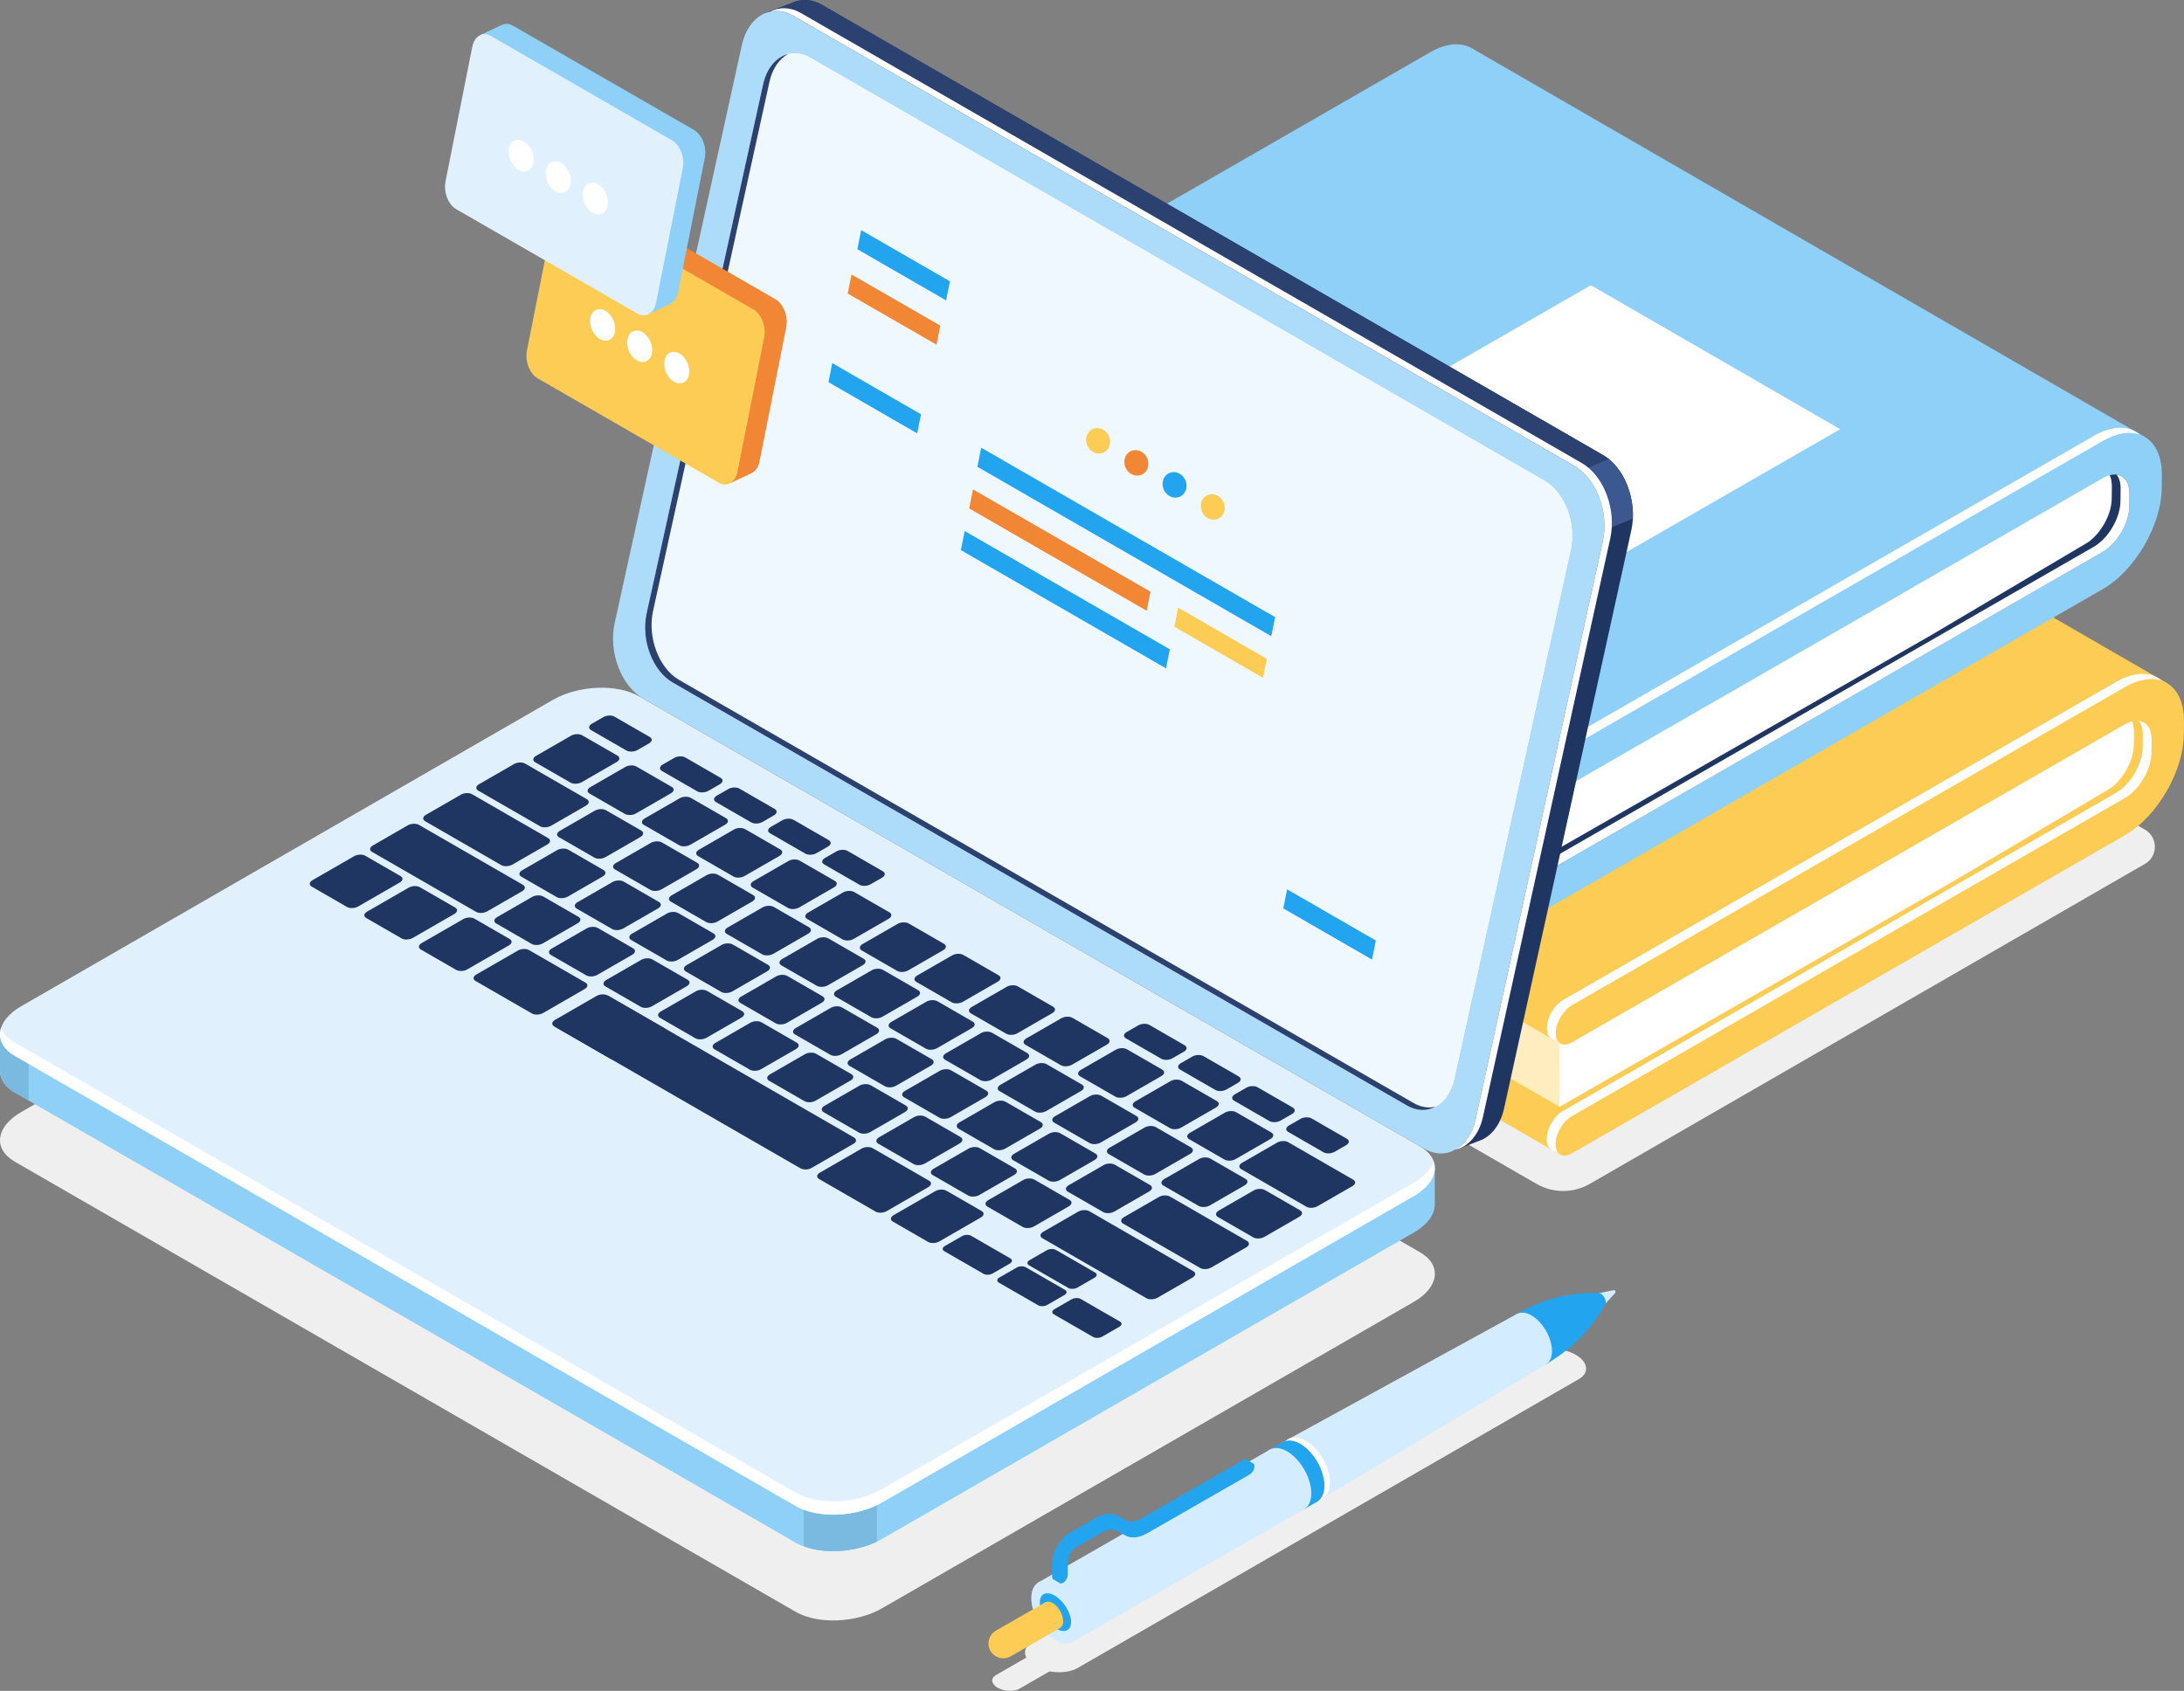 <svg width="452" height="350" viewBox="0 0 452 350" fill="none" xmlns="http://www.w3.org/2000/svg">
<rect x="0" y="0" width="452" height="350" fill="#808080" stroke="none"/>
<g clip-path="url(#clip0)">
<path d="M443.927 171.738L265.77 69.027L149.659 148.015L318.015 245.065C321.417 247.019 325.601 247.019 329.003 245.065L443.927 178.815C446.654 177.251 446.654 173.315 443.927 171.738Z" fill="#EFEFEF"/>
<path d="M223.03 345.269L326.749 285.475C328.99 284.181 328.706 281.93 326.114 280.434C323.522 278.938 319.608 278.776 317.367 280.07L213.648 339.864C211.407 341.158 211.69 343.409 214.282 344.905C216.861 346.401 220.789 346.563 223.03 345.269Z" fill="#EFEFEF"/>
<path d="M334.309 267.238C334.228 267.103 334.079 267.036 333.931 267.063L329.003 268.074L330.907 271.376L334.268 267.642C334.363 267.535 334.39 267.373 334.309 267.238Z" fill="#D4ECFF"/>
<path d="M332.338 269.651C332.338 268.936 331.838 268.087 331.231 267.723C330.947 267.561 330.691 267.534 330.488 267.629C324.805 267.521 319.216 268.963 314.288 271.794L313.938 271.996L319.945 282.429L321.754 281.256C325.588 278.763 328.841 275.474 331.271 271.592L332.054 270.338C332.23 270.203 332.338 269.974 332.338 269.651Z" fill="#23A4EF"/>
<path d="M321.2 279.666C321.2 276.956 319.31 273.654 316.961 272.292C314.613 270.931 312.709 272.023 312.696 274.732C312.696 277.441 314.586 280.744 316.934 282.105C319.283 283.467 321.187 282.375 321.2 279.666Z" fill="#D4ECFF"/>
<path d="M272.277 311.018L319.945 282.415L313.938 271.982L265.19 298.698L272.277 311.018Z" fill="#D4ECFF"/>
<path d="M273.762 307.77C273.776 304.562 271.521 300.666 268.754 299.062C265.973 297.458 263.718 298.752 263.718 301.947C263.705 305.155 265.959 309.05 268.727 310.654C271.494 312.272 273.749 310.978 273.762 307.77Z" fill="#D4ECFF"/>
<path d="M271.683 308.969C271.683 305.761 269.442 301.866 266.675 300.262C263.894 298.658 261.639 299.952 261.639 303.146C261.626 306.354 263.88 310.25 266.648 311.854C269.415 313.458 271.67 312.164 271.683 308.969Z" fill="#D4ECFF"/>
<path d="M263.116 299.895L214.9 327.555L221.989 339.874L270.205 312.213L263.116 299.895Z" fill="#D4ECFF"/>
<path d="M223.475 336.615C223.475 333.407 221.235 329.512 218.467 327.908C215.686 326.304 213.432 327.598 213.432 330.792C213.432 334 215.673 337.896 218.44 339.5C221.208 341.117 223.462 339.823 223.475 336.615Z" fill="#D4ECFF"/>
<path d="M221.666 335.577C221.572 333.69 220.06 331.318 218.278 330.28C216.496 329.242 215.119 329.943 215.214 331.844C215.308 333.731 216.82 336.103 218.602 337.141C220.397 338.165 221.761 337.464 221.666 335.577Z" fill="#23A4EF"/>
<path d="M274.127 307.554C274.127 304.346 271.886 300.451 269.118 298.847C266.337 297.243 264.083 298.537 264.083 301.731C264.083 304.939 266.324 308.835 269.091 310.439C271.859 312.056 274.113 310.762 274.127 307.554Z" fill="#23A4EF"/>
<path d="M274.127 307.554C274.127 304.346 271.886 300.451 269.118 298.847C267.998 298.2 266.972 298.024 266.135 298.254C267.053 297.324 268.538 297.216 270.225 298.2C273.006 299.804 275.247 303.713 275.234 306.907C275.234 308.821 274.424 310.048 273.182 310.385C273.762 309.778 274.127 308.821 274.127 307.554Z" fill="white"/>
<path d="M265.56 298.492L262.833 300.057L269.922 312.376L272.649 310.811L265.56 298.492Z" fill="#23A4EF"/>
<path d="M271.386 309.131C271.4 305.923 269.145 302.028 266.378 300.424C263.597 298.82 261.342 300.114 261.342 303.308C261.329 306.516 263.583 310.412 266.351 312.016C269.132 313.62 271.386 312.326 271.386 309.131Z" fill="#D4ECFF"/>
<path d="M219.399 336.978L216.334 331.667L206.115 337.531C204.643 338.38 204.144 340.254 204.981 341.723C205.831 343.192 207.708 343.691 209.179 342.855L219.399 336.978Z" fill="#FCCC55"/>
<path d="M220.033 335.577C220.033 334.189 219.061 332.517 217.873 331.817C216.672 331.129 215.7 331.682 215.7 333.07C215.7 334.458 216.672 336.13 217.86 336.831C219.061 337.518 220.033 336.952 220.033 335.577Z" fill="#FCCC55"/>
<path d="M231.521 317.03L230.009 316.154C229.145 315.655 227.984 315.763 226.742 316.464L221.491 319.47C220.506 320.036 219.696 321.424 219.696 322.57V325.185C219.696 325.616 219.48 326.128 219.156 326.492L219.345 327.705L218.049 326.951C217.86 326.856 217.738 326.627 217.738 326.317V323.702C217.738 321.316 219.426 318.418 221.491 317.232L226.742 314.226C228.497 313.215 230.144 313.067 231.386 313.781L232.898 314.658C233.762 315.156 234.923 315.048 236.165 314.348L257.333 302.203C257.603 302.041 257.846 302.041 258.035 302.149L259.331 302.904L258.21 303.322C258.048 303.793 257.724 304.238 257.333 304.454L236.165 316.599C234.397 317.583 232.75 317.744 231.521 317.03Z" fill="#23A4EF"/>
<path d="M231.305 316.922C230.441 316.423 229.28 316.531 228.038 317.232L222.787 320.238C221.801 320.804 220.991 322.192 220.991 323.338V325.953C220.991 326.573 220.546 327.328 220.019 327.638C219.479 327.948 219.047 327.692 219.047 327.072V324.457C219.047 322.071 220.735 319.173 222.8 317.987L228.052 314.981C229.807 313.97 231.454 313.822 232.696 314.536L234.208 315.412C235.072 315.911 236.233 315.803 237.475 315.102L258.642 302.958C259.182 302.647 259.614 302.904 259.614 303.524C259.614 304.144 259.169 304.898 258.642 305.209L237.475 317.353C235.72 318.364 234.073 318.526 232.831 317.798L231.305 316.922Z" fill="#23A4EF"/>
<path d="M211.015 349.542L220.695 343.961C221.855 343.287 221.721 342.115 220.371 341.333C219.021 340.551 216.982 340.47 215.821 341.144L206.142 346.725C204.981 347.399 205.116 348.571 206.466 349.353C207.816 350.135 209.854 350.216 211.015 349.542Z" fill="#EFEFEF"/>
<path d="M312.763 68.825C312.763 61.061 307.296 57.906 300.559 61.775L186.081 127.634C184.231 128.699 182.733 131.287 182.719 133.43C182.719 135.56 184.218 136.436 186.067 135.371L300.546 69.512C303.583 67.76 306.054 69.189 306.054 72.693L306.04 85.471C308.268 85.337 310.495 85.337 312.736 85.364L312.763 68.825Z" fill="#FF2C9C"/>
<path d="M186.041 158.34L300.519 116.689C307.255 112.821 312.736 103.345 312.75 95.594L312.763 85.364C310.509 85.323 308.281 85.323 306.067 85.471L306.054 99.463C306.054 102.967 303.583 107.227 300.546 108.979L186.068 150.63C184.218 151.695 182.72 154.283 182.706 156.426C182.679 158.542 184.178 159.405 186.041 158.34Z" fill="#D3008D"/>
<path d="M183.557 158.501L322.807 238.959L440.714 168.746L450.07 154.808L449.098 159.741L446.587 146.815L227.728 155.145L189.159 152.665L183.557 158.501Z" fill="#FCCC55"/>
<path d="M188.174 134.212L188.133 151.33L322.726 229.078L326.357 212.769L188.174 134.212Z" fill="#FFEDBF"/>
<path d="M448.328 141.316L309.294 60.993L183.935 133.781L183.678 135.573L322.929 216.004L448.328 141.316Z" fill="#FCCC55"/>
<path d="M404.008 182.562L436.705 163.206C439.459 161.278 441.619 157.369 441.619 154.107L441.646 151.546C441.646 149.47 440.782 148.136 439.445 147.745L375.092 183.492L322.686 211.798L322.74 229.105L404.008 182.562Z" fill="white"/>
<path d="M327.37 213.348L189.227 133.551L186.297 131.853L183.624 130.303C183.084 131.3 182.733 132.406 182.733 133.417C182.733 134.468 183.098 135.209 183.692 135.56L183.719 135.573H183.732L322.942 215.99L327.37 213.348Z" fill="#FCCC55"/>
<path d="M321.079 237.948L322.807 238.959L323.131 238.406L322.051 237.557L321.079 237.948Z" fill="white"/>
<path d="M321.12 214.966L322.901 215.99L322.456 215.02L321.12 214.966Z" fill="white"/>
<path d="M325.318 208.064L439.796 142.205C446.533 138.337 452 141.491 452 149.255L451.973 151.816C451.959 159.58 446.479 169.042 439.742 172.911L325.264 238.77C323.414 239.835 321.916 238.972 321.916 236.829C321.916 234.699 323.414 232.098 325.277 231.033L439.756 165.174C442.793 163.421 445.264 159.162 445.264 155.657L445.291 153.096C445.291 149.592 442.82 148.176 439.783 149.915L325.304 215.774C323.455 216.839 321.957 215.977 321.957 213.833C321.957 211.69 323.468 209.129 325.318 208.064Z" fill="#FCCC55"/>
<path d="M274.343 144.214L333.823 109.99L385.419 139.792L325.925 174.016L274.343 144.214Z" fill="white"/>
<path d="M321.929 236.842C321.929 234.713 323.428 232.111 325.291 231.046L439.769 165.187C442.807 163.435 445.277 159.175 445.277 155.671L445.304 153.11C445.304 150.818 444.251 149.43 442.658 149.214C443.171 149.888 443.468 150.832 443.468 152.045L443.441 154.606C443.441 158.111 440.971 162.37 437.933 164.122L323.455 229.981C321.605 231.046 320.107 233.634 320.094 235.778C320.094 237.395 320.957 238.285 322.172 238.15C322.01 237.799 321.929 237.355 321.929 236.842Z" fill="white"/>
<path d="M321.97 213.86C321.97 211.731 323.468 209.129 325.331 208.064L439.809 142.205C442.712 140.534 445.371 140.183 447.464 140.925C445.223 139.024 441.807 138.943 437.973 141.14L323.495 206.999C321.646 208.064 320.147 210.652 320.134 212.795C320.134 214.413 320.998 215.303 322.213 215.168C322.064 214.804 321.97 214.373 321.97 213.86Z" fill="white"/>
<path d="M308.187 17.873C308.2 10.109 302.719 6.955 295.983 10.824L181.505 76.683C179.655 77.748 178.157 80.336 178.143 82.479C178.143 84.609 179.642 85.485 181.491 84.42L295.969 18.561C299.007 16.808 301.477 18.237 301.477 21.742L301.464 34.52C303.691 34.385 305.919 34.385 308.16 34.412L308.187 17.873Z" fill="#8ED0F7"/>
<path d="M181.451 107.389L295.929 65.738C302.665 61.87 308.146 52.394 308.16 44.643L308.173 34.412C305.919 34.372 303.691 34.372 301.477 34.52L301.464 48.512C301.464 52.016 298.993 56.276 295.956 58.028L181.478 99.678C179.628 100.743 178.13 103.331 178.116 105.475C178.103 107.591 179.601 108.453 181.451 107.389Z" fill="#8ED0F7"/>
<path d="M178.967 107.55L318.231 188.007L436.138 117.794L445.48 103.857L444.521 108.804L441.997 95.864L223.138 104.207L184.583 101.727L178.967 107.55Z" fill="#203662"/>
<path d="M183.584 83.261L183.557 100.379L318.15 178.127L321.781 161.817L183.584 83.261Z" fill="#86B8E0"/>
<path d="M443.752 90.364L304.717 10.055L179.358 82.829L179.102 84.622L318.339 165.052L443.752 90.364Z" fill="#8ED0F7"/>
<path d="M399.432 131.611L432.128 112.255C434.882 110.327 437.042 106.418 437.042 103.156L437.069 100.595C437.069 98.519 436.205 97.185 434.869 96.794L370.515 132.541L318.109 160.847L318.163 178.154L399.432 131.611Z" fill="white"/>
<path d="M322.794 162.41L184.637 82.6L181.707 80.902L179.034 79.352C178.481 80.349 178.143 81.455 178.143 82.466C178.143 83.517 178.508 84.258 179.102 84.609L179.129 84.622H179.142L318.352 165.039L322.794 162.41Z" fill="#5793CE"/>
<path d="M316.489 186.996L318.231 188.007L318.555 187.455L317.475 186.605L316.489 186.996Z" fill="white"/>
<path d="M316.543 164.014L318.312 165.039L317.866 164.068L316.543 164.014Z" fill="white"/>
<path d="M320.742 157.113L435.22 91.254C441.956 87.385 447.424 90.54 447.424 98.304L447.397 100.865C447.383 108.629 441.902 118.091 435.166 121.96L320.688 187.819C318.838 188.884 317.34 188.021 317.34 185.878C317.34 183.748 318.838 181.147 320.701 180.082L435.179 114.222C438.217 112.47 440.687 108.211 440.687 104.706L440.714 102.145C440.714 98.641 438.244 97.225 435.206 98.964L320.728 164.823C318.879 165.888 317.38 165.025 317.38 162.882C317.394 160.779 318.892 158.178 320.742 157.113Z" fill="#8ED0F7"/>
<path d="M269.753 93.262L329.247 59.039L380.843 88.841L321.349 123.065L269.753 93.262Z" fill="white"/>
<path d="M317.34 185.891C317.34 183.762 318.838 181.16 320.701 180.095L435.179 114.236C438.217 112.484 440.687 108.224 440.687 104.72L440.714 102.159C440.714 99.867 439.661 98.479 438.068 98.263C438.581 98.937 438.878 99.881 438.878 101.094L438.851 103.655C438.851 107.159 436.381 111.419 433.343 113.171L318.865 179.03C317.016 180.095 315.517 182.683 315.504 184.826C315.504 186.444 316.368 187.334 317.583 187.199C317.434 186.848 317.34 186.403 317.34 185.891Z" fill="white"/>
<path d="M317.394 162.909C317.394 160.779 318.892 158.178 320.755 157.113L435.233 91.254C438.136 89.582 440.795 89.232 442.888 89.973C440.647 88.073 437.231 87.992 433.397 90.189L318.919 156.048C317.07 157.113 315.571 159.701 315.558 161.844C315.558 163.462 316.422 164.351 317.637 164.217C317.475 163.866 317.38 163.421 317.394 162.909Z" fill="white"/>
<path d="M164.697 333.65L3.091 240.482C-1.485 237.84 -0.904 233.243 4.374 230.197L114.424 166.778C119.703 163.731 127.695 163.408 132.257 166.036L293.877 259.204C298.453 261.846 297.873 266.443 292.594 269.489L182.544 332.908C177.266 335.955 169.274 336.278 164.697 333.65Z" fill="#EFEFEF"/>
<path d="M331.717 94.165L170.111 0.997C168.234 -0.081 166.331 -0.256 164.63 0.323L164.643 0.31L164.346 0.418C164.319 0.431 164.292 0.431 164.279 0.445L158.434 2.682L163.671 5.243C163.644 5.338 163.617 5.432 163.59 5.526L137.266 125.167C135.943 131.152 138.589 138.148 143.165 140.776L300.897 231.707L300.33 238.379L306.715 235.912C308.862 234.915 310.576 232.65 311.292 229.415L337.616 109.774C338.939 103.789 336.293 96.794 331.717 94.165Z" fill="#203662"/>
<path d="M331.717 94.165L170.111 0.997C168.234 -0.081 166.331 -0.256 164.63 0.323L164.643 0.31L164.346 0.418C164.319 0.431 164.292 0.431 164.279 0.445L158.433 2.682L163.671 5.243C163.644 5.338 163.617 5.432 163.59 5.526L146.243 84.379L225.325 145.898L336.82 100.595C335.753 97.818 333.971 95.459 331.717 94.165Z" fill="#2B4271"/>
<path d="M325.628 112.551L337.927 107.321C338.156 102.563 336.185 97.643 332.945 95.015L313.465 103.197L325.628 112.551Z" fill="#3C5890"/>
<path d="M294.728 237.759L133.108 144.591C128.532 141.949 125.899 134.967 127.209 128.982L153.533 9.341C154.856 3.356 159.622 0.633 164.198 3.275L325.818 96.443C330.394 99.085 333.026 106.067 331.717 112.052L305.392 231.693C304.069 237.665 299.29 240.387 294.728 237.759Z" fill="#ACDCF9"/>
<path d="M327.37 95.85L165.75 2.696C163.537 1.415 161.282 1.415 159.392 2.413C160.918 2.076 162.565 2.318 164.198 3.262L325.818 96.43C330.394 99.072 333.026 106.054 331.717 112.039L305.392 231.68C304.717 234.767 303.111 236.964 301.086 238.029C303.813 237.436 306.094 234.969 306.931 231.114L333.256 111.473C334.579 105.488 331.946 98.492 327.37 95.85Z" fill="white"/>
<path d="M291.217 228.849L139.223 141.275C135.038 138.862 132.622 132.46 133.837 126.987L157.921 17.496C159.122 12.023 163.496 9.53 167.681 11.943L319.675 99.53C323.86 101.943 326.276 108.346 325.061 113.818L300.978 223.309C299.776 228.782 295.402 231.262 291.217 228.849Z" fill="white"/>
<path d="M291.217 228.849L139.223 141.275C135.038 138.862 132.622 132.46 133.837 126.987L157.921 17.496C159.122 12.023 163.496 9.53 167.681 11.943L319.675 99.53C323.86 101.943 326.276 108.346 325.061 113.818L300.978 223.309C299.776 228.782 295.402 231.262 291.217 228.849Z" fill="#EFF8FE"/>
<path d="M292.54 228.31L140.546 140.736C136.361 138.323 133.945 131.921 135.16 126.448L159.244 16.957C159.851 14.18 161.282 12.185 163.077 11.188C160.674 11.808 158.677 14.059 157.921 17.496L133.823 126.987C132.622 132.473 135.038 138.862 139.21 141.275L291.204 228.849C293.269 230.035 295.375 230.022 297.13 229.065C295.699 229.429 294.106 229.213 292.54 228.31Z" fill="#2B4271"/>
<path d="M296.955 241.816L274.869 238.905L132.257 156.682C127.681 154.04 119.703 154.377 114.424 157.423L13.365 215.653L0 213.901V221.463H0.013C-0.067 223.215 0.918 224.9 3.078 226.14L164.697 319.308C169.274 321.95 177.252 321.613 182.531 318.566L292.581 255.147C295.551 253.435 297.036 251.225 296.941 249.162V241.816H296.955Z" fill="#8ED0F7"/>
<path d="M189.807 189.867L179.669 184.031H68.282L13.365 215.653L0 213.901V221.463H0.013C-0.067 223.215 0.918 224.9 3.078 226.14L164.697 319.308C167.114 320.696 170.489 321.262 173.904 321.033L189.807 189.867Z" fill="#8ED0F7"/>
<path d="M5.94 214.683L0 213.901V221.463H0.013C-0.067 223.215 0.918 224.9 3.078 226.14L5.926 227.784V214.683H5.94Z" fill="#7ABAE1"/>
<path d="M166.331 320.063C170.664 321.707 176.861 321.343 181.491 319.119V302.243H166.331V320.063Z" fill="#7ABAE1"/>
<path d="M164.697 311.746L3.091 218.578C-1.485 215.936 -0.904 211.34 4.374 208.294L114.424 144.874C119.703 141.828 127.695 141.504 132.257 144.133L293.877 237.301C298.453 239.943 297.873 244.539 292.594 247.585L182.544 311.005C177.266 314.051 169.274 314.388 164.697 311.746Z" fill="#E0F1FD"/>
<path d="M292.594 244.822L182.544 308.241C177.266 311.288 169.274 311.611 164.711 308.983L3.091 215.815C1.593 214.952 0.661 213.874 0.243 212.715C-0.473 214.871 0.445 217.055 3.091 218.578L164.697 311.746C169.274 314.388 177.252 314.051 182.531 311.005L292.581 247.585C296.131 245.536 297.535 242.787 296.698 240.401C296.185 241.991 294.808 243.541 292.594 244.822Z" fill="white"/>
<path d="M71.819 187.738L64.502 183.519C63.922 183.182 63.989 182.589 64.664 182.198L73.29 177.224C73.965 176.833 74.991 176.793 75.585 177.13L82.902 181.349C83.483 181.686 83.415 182.279 82.74 182.67L74.114 187.643C73.439 188.034 72.413 188.075 71.819 187.738Z" fill="#203662"/>
<path d="M83.118 194.248L75.801 190.029C75.221 189.692 75.288 189.099 75.963 188.708L84.59 183.735C85.265 183.344 86.291 183.303 86.885 183.64L94.201 187.859C94.782 188.196 94.715 188.789 94.04 189.18L85.413 194.154C84.725 194.545 83.699 194.585 83.118 194.248Z" fill="#203662"/>
<path d="M94.404 200.759L87.087 196.54C86.507 196.203 86.574 195.61 87.249 195.219L95.876 190.245C96.55 189.854 97.576 189.814 98.17 190.151L105.487 194.37C106.068 194.707 106 195.3 105.325 195.691L96.699 200.664C96.024 201.055 94.998 201.096 94.404 200.759Z" fill="#203662"/>
<path d="M110.023 195.381L102.706 191.162C102.126 190.825 102.193 190.231 102.868 189.841L110.118 185.662C110.793 185.271 111.819 185.231 112.413 185.568L119.73 189.787C120.31 190.124 120.243 190.717 119.568 191.108L112.318 195.286C111.643 195.677 110.617 195.718 110.023 195.381Z" fill="#203662"/>
<path d="M121.323 201.891L114.006 197.672C113.425 197.335 113.493 196.742 114.168 196.351L121.417 192.173C122.092 191.782 123.118 191.741 123.712 192.078L131.029 196.297C131.61 196.634 131.542 197.227 130.867 197.618L123.618 201.797C122.929 202.188 121.903 202.228 121.323 201.891Z" fill="#203662"/>
<path d="M132.608 208.401L125.292 204.182C124.711 203.845 124.779 203.252 125.454 202.861L132.703 198.683C133.378 198.292 134.404 198.251 134.998 198.588L142.315 202.807C142.895 203.144 142.828 203.738 142.153 204.128L134.903 208.307C134.228 208.698 133.202 208.738 132.608 208.401Z" fill="#203662"/>
<path d="M143.908 214.912L136.591 210.693C136.01 210.356 136.078 209.763 136.753 209.372L144.002 205.193C144.677 204.802 145.703 204.762 146.297 205.099L153.614 209.318C154.195 209.655 154.127 210.248 153.452 210.639L146.203 214.817C145.514 215.208 144.488 215.249 143.908 214.912Z" fill="#203662"/>
<path d="M155.194 221.422L147.877 217.203C147.296 216.866 147.364 216.273 148.039 215.882L155.288 211.704C155.963 211.313 156.989 211.272 157.583 211.609L164.9 215.828C165.481 216.165 165.413 216.759 164.738 217.149L157.489 221.328C156.814 221.719 155.788 221.759 155.194 221.422Z" fill="#203662"/>
<path d="M166.493 227.933L159.176 223.714C158.596 223.377 158.663 222.784 159.338 222.393L166.587 218.214C167.262 217.823 168.288 217.783 168.882 218.12L176.199 222.339C176.78 222.676 176.712 223.269 176.037 223.66L168.788 227.838C168.099 228.229 167.073 228.27 166.493 227.933Z" fill="#203662"/>
<path d="M177.779 234.443L170.462 230.224C169.881 229.887 169.949 229.294 170.624 228.903L177.873 224.725C178.548 224.334 179.574 224.293 180.168 224.63L187.485 228.849C188.066 229.186 187.998 229.779 187.323 230.17L180.074 234.349C179.399 234.74 178.373 234.78 177.779 234.443Z" fill="#203662"/>
<path d="M189.078 240.954L181.761 236.735C181.181 236.398 181.248 235.804 181.923 235.414L189.173 231.235C189.848 230.844 190.874 230.804 191.468 231.141L198.784 235.36C199.365 235.697 199.297 236.29 198.622 236.681L191.373 240.859C190.685 241.25 189.659 241.291 189.078 240.954Z" fill="#203662"/>
<path d="M200.364 247.464L193.047 243.245C192.467 242.908 192.534 242.315 193.209 241.924L200.458 237.746C201.133 237.355 202.159 237.314 202.753 237.651L210.07 241.87C210.651 242.207 210.583 242.8 209.908 243.191L202.659 247.37C201.984 247.761 200.958 247.801 200.364 247.464Z" fill="#203662"/>
<path d="M211.663 253.975L204.346 249.756C203.766 249.419 203.833 248.825 204.508 248.435L211.758 244.256C212.433 243.865 213.459 243.825 214.053 244.162L221.37 248.381C221.95 248.718 221.883 249.311 221.208 249.702L213.958 253.88C213.27 254.271 212.244 254.312 211.663 253.975Z" fill="#203662"/>
<path d="M126.669 192.294L119.352 188.075C118.771 187.738 118.839 187.145 119.514 186.754L126.763 182.575C127.438 182.184 128.464 182.144 129.058 182.481L136.375 186.7C136.955 187.037 136.888 187.63 136.213 188.021L128.963 192.199C128.275 192.59 127.249 192.644 126.669 192.294Z" fill="#203662"/>
<path d="M115.207 185.689L107.89 181.47C107.31 181.133 107.377 180.54 108.052 180.149L115.302 175.97C115.977 175.58 117.003 175.539 117.597 175.876L124.914 180.095C125.494 180.432 125.427 181.025 124.752 181.416L117.502 185.595C116.814 185.985 115.788 186.026 115.207 185.689Z" fill="#203662"/>
<path d="M103.732 179.071L87.978 169.986C87.398 169.649 87.465 169.056 88.14 168.665L95.39 164.486C96.065 164.095 97.091 164.055 97.685 164.392L113.439 173.477C114.033 173.814 113.952 174.407 113.277 174.798L106.027 178.976C105.339 179.367 104.313 179.408 103.732 179.071Z" fill="#203662"/>
<path d="M111.751 171.024L98.967 163.651C98.386 163.314 98.454 162.721 99.129 162.33L106.378 158.151C107.053 157.76 108.079 157.72 108.673 158.057L121.458 165.43C122.038 165.767 121.971 166.36 121.296 166.751L114.046 170.929C113.358 171.32 112.332 171.361 111.751 171.024Z" fill="#203662"/>
<path d="M137.954 198.804L130.638 194.585C130.057 194.248 130.125 193.655 130.8 193.264L138.049 189.086C138.724 188.695 139.75 188.654 140.344 188.991L147.661 193.21C148.241 193.547 148.174 194.14 147.499 194.531L140.249 198.71C139.574 199.101 138.548 199.155 137.954 198.804Z" fill="#203662"/>
<path d="M149.254 205.315L141.937 201.096C141.356 200.759 141.424 200.166 142.099 199.775L149.348 195.596C150.023 195.205 151.049 195.165 151.643 195.502L158.96 199.721C159.541 200.058 159.473 200.651 158.798 201.042L151.549 205.22C150.86 205.611 149.834 205.665 149.254 205.315Z" fill="#203662"/>
<path d="M160.539 211.825L153.223 207.606C152.642 207.269 152.71 206.676 153.385 206.285L160.634 202.107C161.309 201.716 162.335 201.675 162.929 202.012L170.246 206.231C170.826 206.568 170.759 207.161 170.084 207.552L162.834 211.731C162.159 212.122 161.133 212.162 160.539 211.825Z" fill="#203662"/>
<path d="M171.839 218.336L164.522 214.117C163.928 213.78 164.009 213.187 164.684 212.796L171.933 208.617C172.608 208.226 173.634 208.186 174.228 208.523L181.545 212.742C182.126 213.079 182.058 213.672 181.383 214.063L174.134 218.241C173.445 218.632 172.419 218.673 171.839 218.336Z" fill="#203662"/>
<path d="M183.125 224.846L175.808 220.627C175.227 220.29 175.295 219.697 175.97 219.306L183.219 215.127C183.894 214.737 184.92 214.696 185.514 215.033L192.831 219.252C193.412 219.589 193.344 220.182 192.669 220.573L185.42 224.751C184.745 225.142 183.719 225.183 183.125 224.846Z" fill="#203662"/>
<path d="M194.424 231.356L187.107 227.137C186.527 226.8 186.594 226.207 187.269 225.816L194.518 221.638C195.193 221.247 196.219 221.207 196.813 221.544L204.13 225.763C204.711 226.1 204.643 226.693 203.968 227.083L196.719 231.262C196.03 231.653 195.004 231.693 194.424 231.356Z" fill="#203662"/>
<path d="M205.71 237.867L198.393 233.648C197.812 233.311 197.88 232.718 198.555 232.327L205.804 228.148C206.479 227.757 207.505 227.717 208.099 228.054L215.416 232.273C215.997 232.61 215.929 233.203 215.254 233.594L208.005 237.773C207.33 238.163 206.304 238.204 205.71 237.867Z" fill="#203662"/>
<path d="M217.009 244.377L209.692 240.158C209.112 239.821 209.179 239.228 209.854 238.837L217.104 234.659C217.779 234.268 218.805 234.228 219.399 234.565L226.715 238.784C227.296 239.12 227.228 239.714 226.553 240.104L219.304 244.283C218.616 244.674 217.59 244.714 217.009 244.377Z" fill="#203662"/>
<path d="M228.308 250.888L220.992 246.669C220.411 246.332 220.479 245.739 221.154 245.348L228.403 241.169C229.078 240.778 230.104 240.738 230.698 241.075L238.015 245.294C238.595 245.631 238.528 246.224 237.853 246.615L230.603 250.793C229.915 251.184 228.889 251.225 228.308 250.888Z" fill="#203662"/>
<path d="M248.383 262.466L232.426 253.274C231.845 252.937 231.913 252.344 232.588 251.953L239.837 247.774C240.512 247.383 241.538 247.343 242.132 247.68L258.089 256.873C258.669 257.21 258.602 257.803 257.927 258.194L250.678 262.372C249.989 262.763 248.963 262.803 248.383 262.466Z" fill="#203662"/>
<path d="M270.36 249.783L256.888 242.019C256.307 241.682 256.375 241.088 257.05 240.698L264.299 236.519C264.974 236.128 266 236.088 266.594 236.425L280.067 244.189C280.647 244.526 280.58 245.119 279.905 245.51L272.655 249.688C271.98 250.079 270.954 250.133 270.36 249.783Z" fill="#203662"/>
<path d="M157.732 197.537L150.415 193.318C149.834 192.981 149.902 192.388 150.577 191.997L157.826 187.819C158.501 187.428 159.527 187.387 160.121 187.724L167.438 191.943C168.018 192.28 167.951 192.874 167.276 193.264L160.027 197.443C159.352 197.834 158.326 197.874 157.732 197.537Z" fill="#203662"/>
<path d="M146.162 190.865L138.845 186.646C138.265 186.309 138.332 185.716 139.007 185.325L146.257 181.146C146.932 180.756 147.958 180.715 148.552 181.052L155.869 185.271C156.449 185.608 156.382 186.201 155.707 186.592L148.457 190.771C147.769 191.161 146.756 191.202 146.162 190.865Z" fill="#203662"/>
<path d="M134.593 184.193L127.276 179.974C126.696 179.637 126.763 179.044 127.438 178.653L134.687 174.474C135.362 174.083 136.388 174.043 136.982 174.38L144.299 178.599C144.88 178.936 144.812 179.529 144.137 179.92L136.888 184.098C136.199 184.489 135.173 184.53 134.593 184.193Z" fill="#203662"/>
<path d="M123.01 177.521L115.693 173.302C115.099 172.965 115.18 172.372 115.855 171.981L123.105 167.802C123.78 167.411 124.806 167.371 125.4 167.708L132.716 171.927C133.297 172.264 133.229 172.857 132.554 173.248L125.305 177.426C124.63 177.817 123.604 177.858 123.01 177.521Z" fill="#203662"/>
<path d="M169.031 204.048L161.714 199.829C161.134 199.492 161.201 198.899 161.876 198.508L169.125 194.329C169.8 193.938 170.826 193.898 171.42 194.235L178.737 198.454C179.318 198.791 179.25 199.384 178.575 199.775L171.326 203.953C170.637 204.344 169.611 204.385 169.031 204.048Z" fill="#203662"/>
<path d="M180.317 210.558L173 206.339C172.419 206.002 172.487 205.409 173.162 205.018L180.411 200.84C181.086 200.449 182.112 200.408 182.706 200.745L190.023 204.964C190.604 205.301 190.536 205.894 189.861 206.285L182.612 210.464C181.937 210.855 180.911 210.895 180.317 210.558Z" fill="#203662"/>
<path d="M191.616 217.069L184.299 212.85C183.719 212.513 183.786 211.919 184.461 211.529L191.711 207.35C192.385 206.959 193.411 206.919 194.005 207.256L201.322 211.475C201.903 211.812 201.835 212.405 201.16 212.796L193.911 216.974C193.222 217.365 192.197 217.405 191.616 217.069Z" fill="#203662"/>
<path d="M202.902 223.579L195.585 219.36C195.004 219.023 195.072 218.43 195.747 218.039L202.996 213.861C203.671 213.47 204.697 213.429 205.291 213.766L212.608 217.985C213.189 218.322 213.121 218.915 212.446 219.306L205.197 223.485C204.522 223.876 203.496 223.916 202.902 223.579Z" fill="#203662"/>
<path d="M214.201 230.089L206.884 225.87C206.29 225.533 206.371 224.94 207.046 224.549L214.296 220.371C214.971 219.98 215.997 219.939 216.591 220.276L223.908 224.495C224.488 224.832 224.421 225.425 223.746 225.816L216.496 229.995C215.808 230.386 214.782 230.426 214.201 230.089Z" fill="#203662"/>
<path d="M225.487 236.6L218.17 232.381C217.59 232.044 217.657 231.451 218.332 231.06L225.581 226.881C226.256 226.49 227.282 226.45 227.876 226.787L235.193 231.006C235.774 231.343 235.706 231.936 235.031 232.327L227.782 236.505C227.107 236.896 226.081 236.937 225.487 236.6Z" fill="#203662"/>
<path d="M236.786 243.11L229.469 238.891C228.889 238.554 228.956 237.961 229.631 237.57L236.881 233.392C237.556 233.001 238.582 232.96 239.176 233.297L246.493 237.516C247.073 237.853 247.006 238.446 246.331 238.837L239.081 243.016C238.393 243.407 237.367 243.447 236.786 243.11Z" fill="#203662"/>
<path d="M248.072 249.621L240.755 245.402C240.175 245.065 240.242 244.472 240.917 244.081L248.167 239.902C248.842 239.511 249.868 239.471 250.462 239.808L257.779 244.027C258.359 244.364 258.292 244.957 257.617 245.348L250.367 249.526C249.692 249.917 248.666 249.958 248.072 249.621Z" fill="#203662"/>
<path d="M259.372 256.131L252.055 251.912C251.474 251.575 251.542 250.982 252.217 250.591L259.466 246.413C260.141 246.022 261.167 245.981 261.761 246.318L269.078 250.537C269.658 250.874 269.591 251.467 268.916 251.858L261.666 256.037C260.978 256.428 259.952 256.468 259.372 256.131Z" fill="#203662"/>
<path d="M151.792 181.43L144.475 177.211C143.894 176.874 143.962 176.281 144.637 175.89L151.886 171.711C152.561 171.32 153.587 171.28 154.181 171.617L161.498 175.836C162.079 176.173 162.011 176.766 161.336 177.157L154.087 181.335C153.398 181.726 152.372 181.78 151.792 181.43Z" fill="#203662"/>
<path d="M140.56 174.96L133.243 170.741C132.662 170.404 132.73 169.811 133.405 169.42L140.654 165.241C141.329 164.85 142.355 164.81 142.949 165.147L150.266 169.366C150.847 169.703 150.779 170.296 150.104 170.687L142.855 174.865C142.166 175.256 141.14 175.297 140.56 174.96Z" fill="#203662"/>
<path d="M129.315 168.476L121.998 164.257C121.417 163.92 121.485 163.327 122.16 162.936L129.409 158.758C130.084 158.367 131.11 158.326 131.704 158.663L139.021 162.882C139.601 163.219 139.534 163.812 138.859 164.203L131.609 168.382C130.934 168.773 129.908 168.813 129.315 168.476Z" fill="#203662"/>
<path d="M118.083 162.006L110.766 157.787C110.185 157.45 110.253 156.857 110.928 156.466L118.177 152.288C118.852 151.897 119.878 151.856 120.472 152.193L127.789 156.412C128.37 156.749 128.302 157.342 127.627 157.733L120.378 161.912C119.689 162.303 118.663 162.343 118.083 162.006Z" fill="#203662"/>
<path d="M129.638 155.347L122.322 151.128C121.741 150.791 121.809 150.198 122.484 149.807L124.873 148.433C125.548 148.042 126.574 148.001 127.168 148.338L134.485 152.557C135.065 152.894 134.998 153.487 134.323 153.878L131.933 155.253C131.245 155.644 130.219 155.684 129.638 155.347Z" fill="#203662"/>
<path d="M144.299 163.799L136.982 159.58C136.402 159.243 136.469 158.65 137.144 158.259L139.534 156.884C140.209 156.493 141.235 156.453 141.829 156.79L149.146 161.009C149.726 161.346 149.659 161.939 148.984 162.33L146.594 163.704C145.906 164.095 144.88 164.136 144.299 163.799Z" fill="#203662"/>
<path d="M155.491 170.242L148.174 166.023C147.593 165.686 147.661 165.093 148.336 164.702L150.725 163.327C151.4 162.936 152.426 162.896 153.02 163.233L160.337 167.452C160.918 167.789 160.85 168.382 160.175 168.773L157.786 170.148C157.097 170.538 156.071 170.579 155.491 170.242Z" fill="#203662"/>
<path d="M166.682 176.698L159.365 172.479C158.771 172.143 158.852 171.549 159.527 171.159L161.917 169.784C162.591 169.393 163.617 169.352 164.211 169.689L171.528 173.908C172.109 174.245 172.041 174.838 171.366 175.229L168.977 176.604C168.288 176.995 167.262 177.035 166.682 176.698Z" fill="#203662"/>
<path d="M177.873 183.141L170.556 178.922C169.976 178.585 170.043 177.992 170.718 177.601L173.108 176.227C173.783 175.836 174.809 175.795 175.403 176.132L182.72 180.351C183.3 180.688 183.233 181.281 182.558 181.672L180.168 183.047C179.48 183.438 178.454 183.478 177.873 183.141Z" fill="#203662"/>
<path d="M240.337 219.158L233.02 214.939C232.439 214.602 232.507 214.009 233.182 213.618L235.571 212.243C236.246 211.852 237.272 211.812 237.866 212.149L245.183 216.367C245.764 216.704 245.696 217.298 245.021 217.688L242.632 219.063C241.957 219.454 240.931 219.495 240.337 219.158Z" fill="#203662"/>
<path d="M251.528 225.614L244.211 221.395C243.631 221.058 243.698 220.465 244.373 220.074L246.763 218.699C247.438 218.309 248.464 218.268 249.058 218.605L256.375 222.824C256.955 223.161 256.888 223.754 256.213 224.145L253.823 225.52C253.135 225.911 252.109 225.951 251.528 225.614Z" fill="#203662"/>
<path d="M262.719 232.057L255.403 227.838C254.822 227.501 254.89 226.908 255.565 226.517L257.954 225.143C258.629 224.752 259.655 224.711 260.249 225.048L267.566 229.267C268.146 229.604 268.079 230.197 267.404 230.588L265.014 231.963C264.326 232.354 263.3 232.394 262.719 232.057Z" fill="#203662"/>
<path d="M273.911 238.514L266.594 234.295C266.013 233.958 266.081 233.365 266.756 232.974L269.145 231.599C269.82 231.208 270.846 231.168 271.44 231.505L278.757 235.724C279.338 236.061 279.27 236.654 278.595 237.045L276.206 238.42C275.517 238.81 274.491 238.851 273.911 238.514Z" fill="#203662"/>
<path d="M163.077 187.94L155.761 183.721C155.18 183.384 155.248 182.791 155.923 182.4L163.172 178.222C163.847 177.831 164.873 177.79 165.467 178.127L172.784 182.346C173.364 182.683 173.297 183.276 172.622 183.667L165.372 187.846C164.697 188.237 163.671 188.277 163.077 187.94Z" fill="#203662"/>
<path d="M174.377 194.45L167.06 190.231C166.479 189.894 166.547 189.301 167.222 188.91L174.471 184.732C175.146 184.341 176.172 184.301 176.766 184.638L184.083 188.857C184.664 189.194 184.596 189.787 183.921 190.177L176.672 194.356C175.983 194.747 174.957 194.787 174.377 194.45Z" fill="#203662"/>
<path d="M185.663 200.961L178.346 196.742C177.765 196.405 177.833 195.812 178.508 195.421L185.757 191.242C186.432 190.851 187.458 190.811 188.052 191.148L195.369 195.367C195.949 195.704 195.882 196.297 195.207 196.688L187.958 200.866C187.283 201.257 186.257 201.298 185.663 200.961Z" fill="#203662"/>
<path d="M196.962 207.471L189.645 203.252C189.065 202.915 189.132 202.322 189.807 201.931L197.056 197.753C197.731 197.362 198.757 197.322 199.351 197.659L206.668 201.878C207.249 202.214 207.181 202.808 206.506 203.198L199.257 207.377C198.568 207.768 197.542 207.808 196.962 207.471Z" fill="#203662"/>
<path d="M208.248 213.982L200.931 209.763C200.35 209.426 200.418 208.833 201.093 208.442L208.342 204.263C209.017 203.872 210.043 203.832 210.637 204.169L217.954 208.388C218.535 208.725 218.467 209.318 217.792 209.709L210.543 213.887C209.868 214.278 208.842 214.319 208.248 213.982Z" fill="#203662"/>
<path d="M219.547 220.492L212.23 216.273C211.65 215.936 211.717 215.343 212.392 214.952L219.642 210.774C220.317 210.383 221.343 210.342 221.936 210.679L229.253 214.898C229.834 215.235 229.766 215.828 229.091 216.219L221.842 220.398C221.154 220.789 220.128 220.829 219.547 220.492Z" fill="#203662"/>
<path d="M230.833 227.003L223.516 222.784C222.936 222.447 223.003 221.854 223.678 221.463L230.927 217.284C231.602 216.893 232.628 216.853 233.222 217.19L240.539 221.409C241.12 221.746 241.052 222.339 240.377 222.73L233.128 226.908C232.453 227.299 231.427 227.34 230.833 227.003Z" fill="#203662"/>
<path d="M242.132 233.513L234.815 229.294C234.235 228.957 234.302 228.364 234.977 227.973L242.227 223.795C242.902 223.404 243.928 223.363 244.522 223.7L251.839 227.919C252.419 228.256 252.352 228.849 251.677 229.24L244.427 233.419C243.739 233.81 242.713 233.85 242.132 233.513Z" fill="#203662"/>
<path d="M253.418 240.024L246.101 235.805C245.521 235.468 245.588 234.875 246.263 234.484L253.513 230.305C254.188 229.914 255.214 229.874 255.808 230.211L263.124 234.43C263.705 234.767 263.637 235.36 262.962 235.751L255.713 239.929C255.038 240.32 254.012 240.361 253.418 240.024Z" fill="#203662"/>
<path d="M98.522 188.749L76.989 176.334C76.409 175.997 76.476 175.404 77.151 175.013L84.401 170.835C85.076 170.444 86.102 170.404 86.696 170.741L108.228 183.155C108.808 183.492 108.741 184.085 108.066 184.476L100.816 188.654C100.128 189.045 99.102 189.086 98.522 188.749Z" fill="#203662"/>
<path d="M237.259 268.721L215.727 256.306C215.146 255.969 215.214 255.376 215.889 254.985L223.138 250.807C223.813 250.416 224.839 250.376 225.433 250.712L246.965 263.127C247.546 263.464 247.478 264.057 246.803 264.448L239.554 268.626C238.865 269.017 237.839 269.058 237.259 268.721Z" fill="#203662"/>
<path d="M192.089 257.075L184.772 252.856C184.191 252.519 184.259 251.926 184.934 251.535L193.56 246.561C194.235 246.17 195.261 246.13 195.855 246.467L203.172 250.686C203.752 251.023 203.685 251.616 203.01 252.007L194.384 256.98C193.709 257.371 192.683 257.412 192.089 257.075Z" fill="#203662"/>
<path d="M110.091 209.79L98.4 203.05C97.82 202.713 97.887 202.12 98.562 201.729L107.188 196.755C107.863 196.364 108.889 196.324 109.483 196.661L121.174 203.401C121.755 203.738 121.687 204.331 121.012 204.722L112.386 209.695C111.697 210.086 110.671 210.127 110.091 209.79Z" fill="#203662"/>
<path d="M181.208 250.793L169.517 244.054C168.936 243.717 169.004 243.124 169.679 242.733L178.305 237.759C178.98 237.368 180.006 237.328 180.6 237.665L192.291 244.404C192.872 244.741 192.804 245.334 192.129 245.725L183.503 250.699C182.828 251.09 181.802 251.13 181.208 250.793Z" fill="#203662"/>
<path d="M126.372 219.185L114.681 212.445C114.1 212.108 114.168 211.515 114.843 211.124L123.469 206.15C124.144 205.759 125.17 205.719 125.764 206.056L137.455 212.796C138.049 213.133 137.968 213.726 137.293 214.117L128.667 219.09C127.992 219.481 126.966 219.522 126.372 219.185Z" fill="#203662"/>
<path d="M125.845 206.096L176.685 235.414C177.32 235.778 177.32 236.371 176.685 236.735L167.883 241.803C167.249 242.167 166.223 242.167 165.602 241.803L114.762 212.486L125.845 206.096Z" fill="#203662"/>
<path d="M223.651 268.869L231.791 273.56C232.277 273.843 232.21 274.328 231.656 274.638L228.119 276.673C227.566 276.997 226.729 277.024 226.243 276.754L218.103 272.063C217.617 271.78 217.684 271.295 218.238 270.985L221.775 268.95C222.328 268.626 223.179 268.599 223.651 268.869Z" fill="#203662"/>
<path d="M212.271 262.305L220.411 266.995C220.897 267.278 220.83 267.764 220.276 268.074L216.739 270.109C216.186 270.433 215.349 270.459 214.863 270.19L206.722 265.499C206.236 265.216 206.304 264.731 206.857 264.421L210.394 262.386C210.948 262.062 211.785 262.035 212.271 262.305Z" fill="#203662"/>
<path d="M200.971 255.794L209.112 260.485C209.598 260.768 209.53 261.253 208.977 261.563L205.44 263.599C204.886 263.922 204.049 263.949 203.563 263.679L195.423 258.989C194.937 258.706 195.004 258.22 195.558 257.91L199.095 255.875C199.648 255.552 200.499 255.525 200.971 255.794Z" fill="#203662"/>
<path d="M218.508 258.719L226.648 263.41C227.134 263.693 227.066 264.178 226.513 264.488L222.976 266.523C222.423 266.847 221.586 266.874 221.1 266.604L212.959 261.914C212.473 261.631 212.541 261.145 213.094 260.835L216.631 258.8C217.185 258.476 218.022 258.436 218.508 258.719Z" fill="#203662"/>
<path d="M263.111 131.691L202.281 96.619L203.064 92.669L263.894 127.742L263.111 131.691Z" fill="#23A4EF"/>
<path d="M241.322 138.35L198.865 113.872L199.648 109.922L242.105 134.401L241.322 138.35Z" fill="#23A4EF"/>
<path d="M237.313 126.421L200.58 105.245L201.363 101.296L238.096 122.472L237.313 126.421Z" fill="#F18634"/>
<path d="M261.396 140.318L243.037 129.723L243.82 125.774L262.179 136.369L261.396 140.318Z" fill="#FCCC55"/>
<path d="M195.801 62.179L177.441 51.585L178.224 47.635L196.584 58.23L195.801 62.179Z" fill="#23A4EF"/>
<path d="M193.816 71.345L175.443 60.764L176.226 56.815L194.599 67.396L193.816 71.345Z" fill="#F18634"/>
<path d="M283.955 198.629L265.595 188.034L266.378 184.085L284.738 194.679L283.955 198.629Z" fill="#23A4EF"/>
<path d="M189.821 89.704L171.461 79.109L172.244 75.16L190.604 85.754L189.821 89.704Z" fill="#23A4EF"/>
<path d="M229.51 92.548C228.929 93.829 227.444 94.273 226.202 93.559C224.96 92.844 224.434 91.227 225.014 89.96C225.595 88.679 227.08 88.235 228.322 88.949C229.564 89.663 230.09 91.267 229.51 92.548Z" fill="#FCCC55"/>
<path d="M237.421 97.104C236.84 98.384 235.355 98.829 234.113 98.115C232.871 97.4 232.345 95.783 232.925 94.516C233.506 93.235 234.991 92.79 236.233 93.505C237.475 94.219 238.001 95.837 237.421 97.104Z" fill="#F18634"/>
<path d="M245.332 101.66C244.751 102.94 243.266 103.385 242.024 102.671C240.782 101.956 240.256 100.339 240.836 99.072C241.417 97.791 242.902 97.346 244.144 98.061C245.386 98.775 245.912 100.393 245.332 101.66Z" fill="#23A4EF"/>
<path d="M253.243 106.229C252.662 107.51 251.177 107.955 249.935 107.24C248.693 106.526 248.167 104.908 248.747 103.641C249.328 102.361 250.813 101.916 252.055 102.63C253.297 103.345 253.823 104.949 253.243 106.229Z" fill="#FCCC55"/>
<path d="M160.472 61.923L122.956 40.303C122.214 39.871 121.471 39.858 120.823 40.141L120.837 40.114L116.368 42.217C116.368 42.217 118.042 42.796 119.028 43.147L113.614 70.429C113.169 72.653 114.168 75.227 115.842 76.184L151.711 96.848L151.076 100.042L155.599 97.926L155.572 97.913C156.341 97.535 156.949 96.7 157.192 95.513L162.726 67.665C163.145 65.468 162.146 62.88 160.472 61.923Z" fill="#F18634"/>
<path d="M148.795 99.935L111.279 78.314C109.605 77.357 108.619 74.769 109.051 72.558L114.586 44.711C115.032 42.486 116.733 41.475 118.407 42.432L155.936 64.053C157.61 65.01 158.596 67.598 158.164 69.809L152.629 97.657C152.17 99.881 150.469 100.905 148.795 99.935Z" fill="#FCCC55"/>
<path d="M127.249 68.717C126.925 70.334 125.535 70.981 124.144 70.173C122.754 69.364 121.876 67.409 122.187 65.792C122.511 64.174 123.901 63.528 125.292 64.336C126.696 65.145 127.56 67.113 127.249 68.717Z" fill="white"/>
<path d="M134.917 73.138C134.593 74.756 133.202 75.403 131.812 74.594C130.408 73.785 129.544 71.831 129.854 70.213C130.178 68.596 131.569 67.949 132.959 68.757C134.363 69.566 135.227 71.534 134.917 73.138Z" fill="white"/>
<path d="M142.585 77.559C142.261 79.177 140.87 79.824 139.48 79.015C138.076 78.206 137.212 76.252 137.522 74.634C137.833 73.017 139.237 72.37 140.627 73.178C142.031 73.987 142.909 75.955 142.585 77.559Z" fill="white"/>
<path d="M143.638 26.904L106.108 5.284C105.366 4.852 104.623 4.839 103.975 5.122L103.989 5.095L99.52 7.198C99.52 7.198 101.194 7.777 102.18 8.128L96.766 35.396C96.321 37.62 97.32 40.195 98.994 41.152L134.863 61.815L134.228 65.01L138.751 62.894L138.724 62.88C139.493 62.503 140.101 61.667 140.344 60.481L145.879 32.633C146.297 30.449 145.298 27.861 143.638 26.904Z" fill="#8ED0F7"/>
<path d="M131.96 64.929L94.431 43.308C92.757 42.351 91.772 39.763 92.204 37.553L97.738 9.705C98.184 7.481 99.885 6.47 101.559 7.427L139.088 29.047C140.762 30.005 141.748 32.593 141.316 34.803L135.781 62.651C135.335 64.862 133.621 65.886 131.96 64.929Z" fill="#E0F1FD"/>
<path d="M110.401 33.698C110.077 35.315 108.687 35.962 107.296 35.154C105.892 34.345 105.028 32.39 105.339 30.773C105.663 29.155 107.053 28.508 108.444 29.317C109.848 30.126 110.712 32.094 110.401 33.698Z" fill="white"/>
<path d="M118.069 38.119C117.745 39.736 116.355 40.383 114.964 39.575C113.56 38.766 112.696 36.812 113.007 35.194C113.331 33.577 114.721 32.93 116.112 33.738C117.516 34.547 118.393 36.515 118.069 38.119Z" fill="white"/>
<path d="M125.737 42.54C125.413 44.158 124.023 44.805 122.632 43.996C121.228 43.187 120.364 41.233 120.675 39.615C120.999 37.998 122.389 37.351 123.78 38.16C125.184 38.968 126.061 40.936 125.737 42.54Z" fill="white"/>
</g>
<defs>
<clipPath id="clip0">
<rect width="452" height="350" fill="white"/>
</clipPath>
</defs>
</svg>
